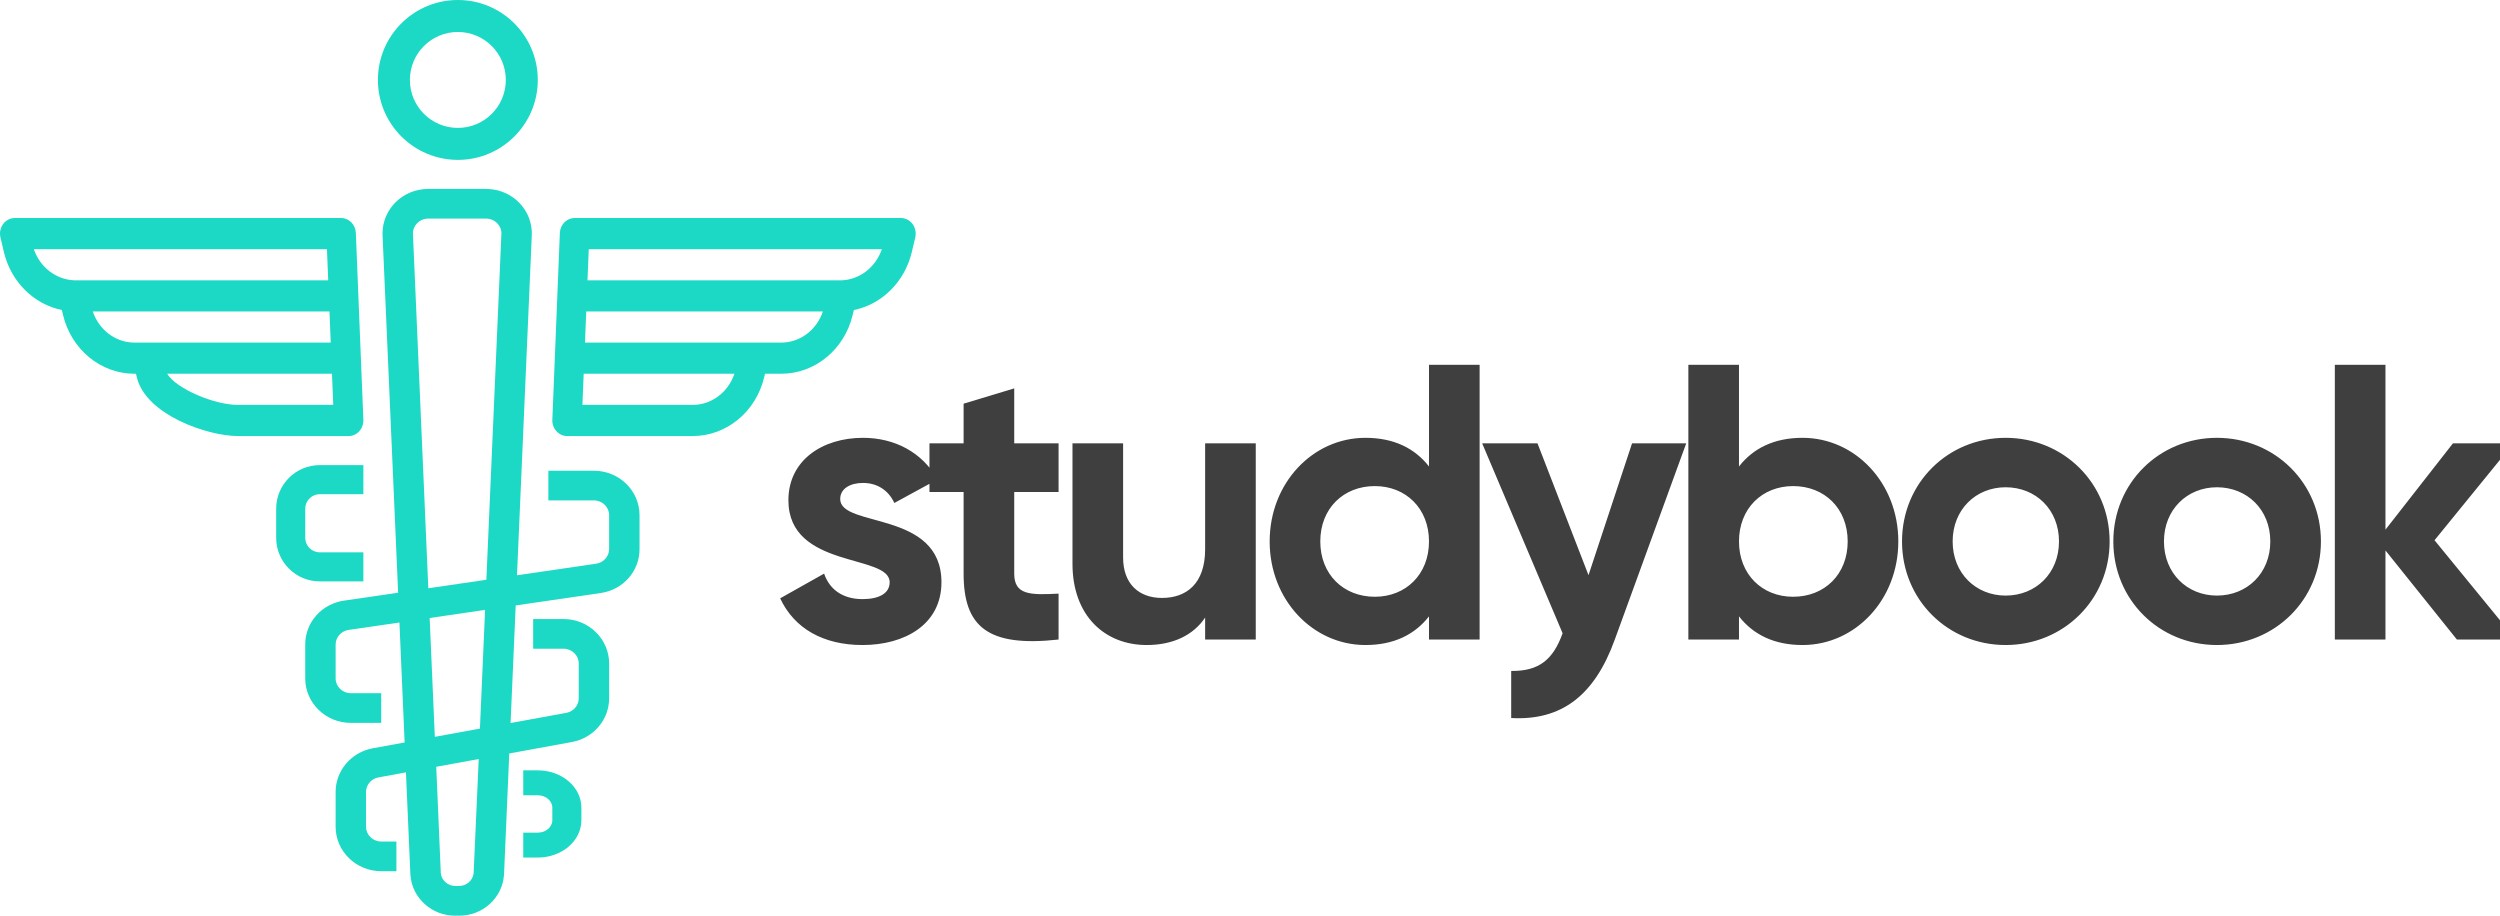 <?xml version="1.0" encoding="UTF-8"?>
<svg width="172px" height="63px" viewBox="0 0 172 63" version="1.1" xmlns="http://www.w3.org/2000/svg" xmlns:xlink="http://www.w3.org/1999/xlink">
    <!-- Generator: Sketch 57.1 (83088) - https://sketch.com -->
    <title>Studybook logo</title>
    <desc>Created with Sketch.</desc>
    <g id="Studybook-logo" stroke="none" stroke-width="1" fill="none" fill-rule="evenodd">
        <g id="Group-2" fill-rule="nonzero">
            <path d="M57.806,34.334 C57.806,36.332 64.772,35.09 64.772,40.058 C64.772,42.974 62.234,44.378 59.345,44.378 C56.645,44.378 54.647,43.244 53.675,41.165 L56.699,39.464 C57.077,40.571 57.995,41.219 59.345,41.219 C60.452,41.219 61.208,40.841 61.208,40.058 C61.208,38.087 54.242,39.167 54.242,34.415 C54.242,31.661 56.591,30.122 59.372,30.122 C61.559,30.122 63.449,31.121 64.502,32.984 L61.532,34.604 C61.127,33.74 60.371,33.227 59.372,33.227 C58.508,33.227 57.806,33.605 57.806,34.334 Z M72.83,33.848 L69.779,33.848 L69.779,39.464 C69.779,40.922 70.832,40.949 72.83,40.841 L72.83,44 C67.943,44.54 66.296,43.109 66.296,39.464 L66.296,33.848 L63.947,33.848 L63.947,30.5 L66.296,30.5 L66.296,27.773 L69.779,26.72 L69.779,30.5 L72.83,30.5 L72.83,33.848 Z M82.913,30.5 L86.396,30.5 L86.396,44 L82.913,44 L82.913,42.488 C82.103,43.703 80.699,44.378 78.89,44.378 C76.028,44.378 73.787,42.38 73.787,38.789 L73.787,30.5 L77.27,30.5 L77.27,38.357 C77.27,40.193 78.377,41.138 79.943,41.138 C81.644,41.138 82.913,40.139 82.913,37.79 L82.913,30.5 Z M98.315,25.1 L101.798,25.1 L101.798,44 L98.315,44 L98.315,42.407 C97.343,43.649 95.912,44.378 93.941,44.378 C90.323,44.378 87.353,41.273 87.353,37.25 C87.353,33.227 90.323,30.122 93.941,30.122 C95.912,30.122 97.343,30.851 98.315,32.093 L98.315,25.1 Z M94.589,41.057 C96.722,41.057 98.315,39.518 98.315,37.25 C98.315,34.982 96.722,33.443 94.589,33.443 C92.429,33.443 90.836,34.982 90.836,37.25 C90.836,39.518 92.429,41.057 94.589,41.057 Z M112.286,30.5 L116.012,30.5 L111.098,44 C109.694,47.888 107.399,49.589 103.97,49.4 L103.97,46.16 C105.887,46.187 106.859,45.377 107.507,43.568 L101.972,30.5 L105.779,30.5 L109.289,39.572 L112.286,30.5 Z M124.016,30.122 C127.634,30.122 130.604,33.227 130.604,37.25 C130.604,41.273 127.634,44.378 124.016,44.378 C122.045,44.378 120.614,43.649 119.642,42.407 L119.642,44 L116.159,44 L116.159,25.1 L119.642,25.1 L119.642,32.093 C120.614,30.851 122.045,30.122 124.016,30.122 Z M123.368,41.057 C125.528,41.057 127.121,39.518 127.121,37.25 C127.121,34.982 125.528,33.443 123.368,33.443 C121.235,33.443 119.642,34.982 119.642,37.25 C119.642,39.518 121.235,41.057 123.368,41.057 Z M137.987,44.378 C134.018,44.378 130.859,41.273 130.859,37.25 C130.859,33.227 134.018,30.122 137.987,30.122 C141.956,30.122 145.142,33.227 145.142,37.25 C145.142,41.273 141.956,44.378 137.987,44.378 Z M137.987,40.976 C140.066,40.976 141.659,39.437 141.659,37.25 C141.659,35.063 140.066,33.524 137.987,33.524 C135.935,33.524 134.342,35.063 134.342,37.25 C134.342,39.437 135.935,40.976 137.987,40.976 Z M152.525,44.378 C148.556,44.378 145.397,41.273 145.397,37.25 C145.397,33.227 148.556,30.122 152.525,30.122 C156.494,30.122 159.68,33.227 159.68,37.25 C159.68,41.273 156.494,44.378 152.525,44.378 Z M152.525,40.976 C154.604,40.976 156.197,39.437 156.197,37.25 C156.197,35.063 154.604,33.524 152.525,33.524 C150.473,33.524 148.88,35.063 148.88,37.25 C148.88,39.437 150.473,40.976 152.525,40.976 Z M173.084,44 L169.034,44 L164.12,37.871 L164.12,44 L160.637,44 L160.637,25.1 L164.12,25.1 L164.12,36.44 L168.764,30.5 L172.922,30.5 L167.495,37.169 L173.084,44 Z" id="studybook" fill="#3F3F3F"></path>
            <g id="medicine-copy" fill="#1BD9C4">
                <path d="M31.5,0 C28.462,0 26,2.462 26,5.5 C26.004,8.536 28.464,10.996 31.5,11 C34.538,11 37,8.538 37,5.5 C37,2.462 34.538,0 31.5,0 Z M31.5,8.8 C29.677,8.8 28.2,7.323 28.2,5.5 C28.2,3.677 29.677,2.2 31.5,2.2 C33.323,2.2 34.8,3.677 34.8,5.5 C34.8,7.323 33.323,8.8 31.5,8.8 Z" id="Shape"></path>
                <path d="M62.783,15.411 C62.591,15.152 62.296,15 61.984,15 L39.533,15 C38.989,14.999 38.541,15.452 38.518,16.026 L38.001,28.884 C37.977,29.475 38.412,29.974 38.972,29.999 C38.986,30 39.001,30 39.015,30 L47.659,30 C49.987,29.999 52.016,28.325 52.579,25.939 L52.632,25.714 L53.748,25.714 C56.076,25.714 58.105,24.039 58.668,21.654 L58.744,21.332 C60.685,20.934 62.235,19.391 62.726,17.368 L62.971,16.329 C63.045,16.009 62.976,15.67 62.783,15.411 Z M47.659,27.857 L40.07,27.857 L40.158,25.714 L50.527,25.714 C50.097,26.998 48.948,27.856 47.659,27.857 Z M53.746,23.571 L40.247,23.571 L40.333,21.429 L56.614,21.429 C56.184,22.712 55.035,23.571 53.746,23.571 Z M57.926,19.286 L40.419,19.286 L40.506,17.143 L60.672,17.143 C60.252,18.379 59.168,19.225 57.926,19.286 Z" id="Shape"></path>
                <path d="M24.482,16.026 C24.459,15.452 24.011,14.999 23.467,15 L1.015,15 C0.455,15 0,15.479 0,16.071 C0,16.158 0.01,16.244 0.03,16.329 L0.275,17.373 C0.768,19.392 2.317,20.931 4.256,21.328 L4.334,21.659 C4.899,24.042 6.927,25.714 9.253,25.714 L9.355,25.714 L9.41,25.945 C10.034,28.569 14.326,30 16.356,30 L23.986,30 C24.262,30 24.527,29.881 24.718,29.67 C24.909,29.459 25.011,29.175 24.999,28.884 L24.482,16.026 Z M5.103,19.286 C3.851,19.234 2.753,18.387 2.327,17.143 L22.495,17.143 L22.581,19.286 L5.103,19.286 Z M9.253,23.571 C7.964,23.571 6.815,22.712 6.385,21.429 L22.668,21.429 L22.754,23.571 L9.253,23.571 Z M16.356,27.857 C14.767,27.857 12.141,26.763 11.5,25.714 L22.84,25.714 L22.927,27.857 L16.356,27.857 Z" id="Shape"></path>
                <path d="M40.864,32.387 L37.727,32.387 L37.727,34.428 L40.864,34.428 C41.441,34.428 41.909,34.885 41.909,35.448 L41.909,37.773 C41.909,38.278 41.53,38.707 41.018,38.782 L35.569,39.579 L36.587,16.197 C36.663,14.508 35.323,13.078 33.592,13.003 C33.545,13.001 33.498,13 33.45,13 L29.458,13 C27.726,12.998 26.32,14.367 26.318,16.058 C26.318,16.105 26.319,16.151 26.321,16.198 L27.391,40.778 L23.67,41.323 C22.132,41.54 20.992,42.831 21,44.348 L21,46.673 C21,48.363 22.404,49.734 24.136,49.734 L26.227,49.734 L26.227,47.693 L24.136,47.693 C23.559,47.693 23.091,47.236 23.091,46.673 L23.091,44.348 C23.091,43.843 23.47,43.414 23.982,43.339 L27.481,42.829 L27.839,51.082 L25.644,51.482 C24.163,51.756 23.091,53.018 23.091,54.489 L23.091,56.877 C23.091,58.568 24.495,59.938 26.227,59.938 L27.273,59.938 L27.273,57.897 L26.227,57.897 C25.65,57.897 25.182,57.44 25.182,56.877 L25.182,54.489 C25.182,53.998 25.54,53.577 26.034,53.486 L27.929,53.139 L28.236,60.193 C28.347,61.795 29.727,63.03 31.372,62.999 L31.539,62.999 C33.187,63.03 34.568,61.79 34.676,60.185 L35.038,51.838 L39.353,51.049 C40.836,50.777 41.909,49.513 41.909,48.04 L41.909,45.652 C41.909,43.962 40.505,42.591 38.773,42.591 L36.682,42.591 L36.682,44.632 L38.773,44.632 C39.35,44.632 39.818,45.089 39.818,45.652 L39.818,48.04 C39.818,48.531 39.46,48.952 38.966,49.043 L35.127,49.745 L35.48,41.655 L41.329,40.799 C42.868,40.582 44.008,39.291 44,37.773 L44,35.448 C44,33.757 42.596,32.387 40.864,32.387 Z M32.586,60.087 C32.522,60.598 32.067,60.975 31.54,60.955 L31.373,60.955 C30.849,60.977 30.394,60.603 30.328,60.095 L30.014,52.755 L32.936,52.221 L32.586,60.087 Z M33.019,50.128 L29.916,50.695 L29.56,42.519 L33.374,41.96 L33.019,50.128 Z M34.496,16.107 L33.462,39.888 L29.468,40.473 L28.411,16.107 C28.385,15.544 28.831,15.067 29.408,15.041 C29.424,15.04 29.44,15.04 29.457,15.04 L33.45,15.04 C34.028,15.039 34.496,15.496 34.497,16.059 C34.497,16.075 34.497,16.091 34.496,16.107 Z" id="Shape"></path>
                <path d="M22,34 L25,34 L25,32 L22,32 C20.343,32 19,33.343 19,35 L19,37 C19,38.657 20.343,40 22,40 L25,40 L25,38 L22,38 C21.448,38 21,37.552 21,37 L21,35 C21,34.448 21.448,34 22,34 Z" id="Path"></path>
                <path d="M37,53 L36,53 L36,54.714 L37,54.714 C37.552,54.714 38,55.098 38,55.571 L38,56.429 C38,56.902 37.552,57.286 37,57.286 L36,57.286 L36,59 L37,59 C38.657,59 40,57.849 40,56.429 L40,55.571 C40,54.151 38.657,53 37,53 Z" id="Path"></path>
            </g>
        </g>
    </g>
</svg>